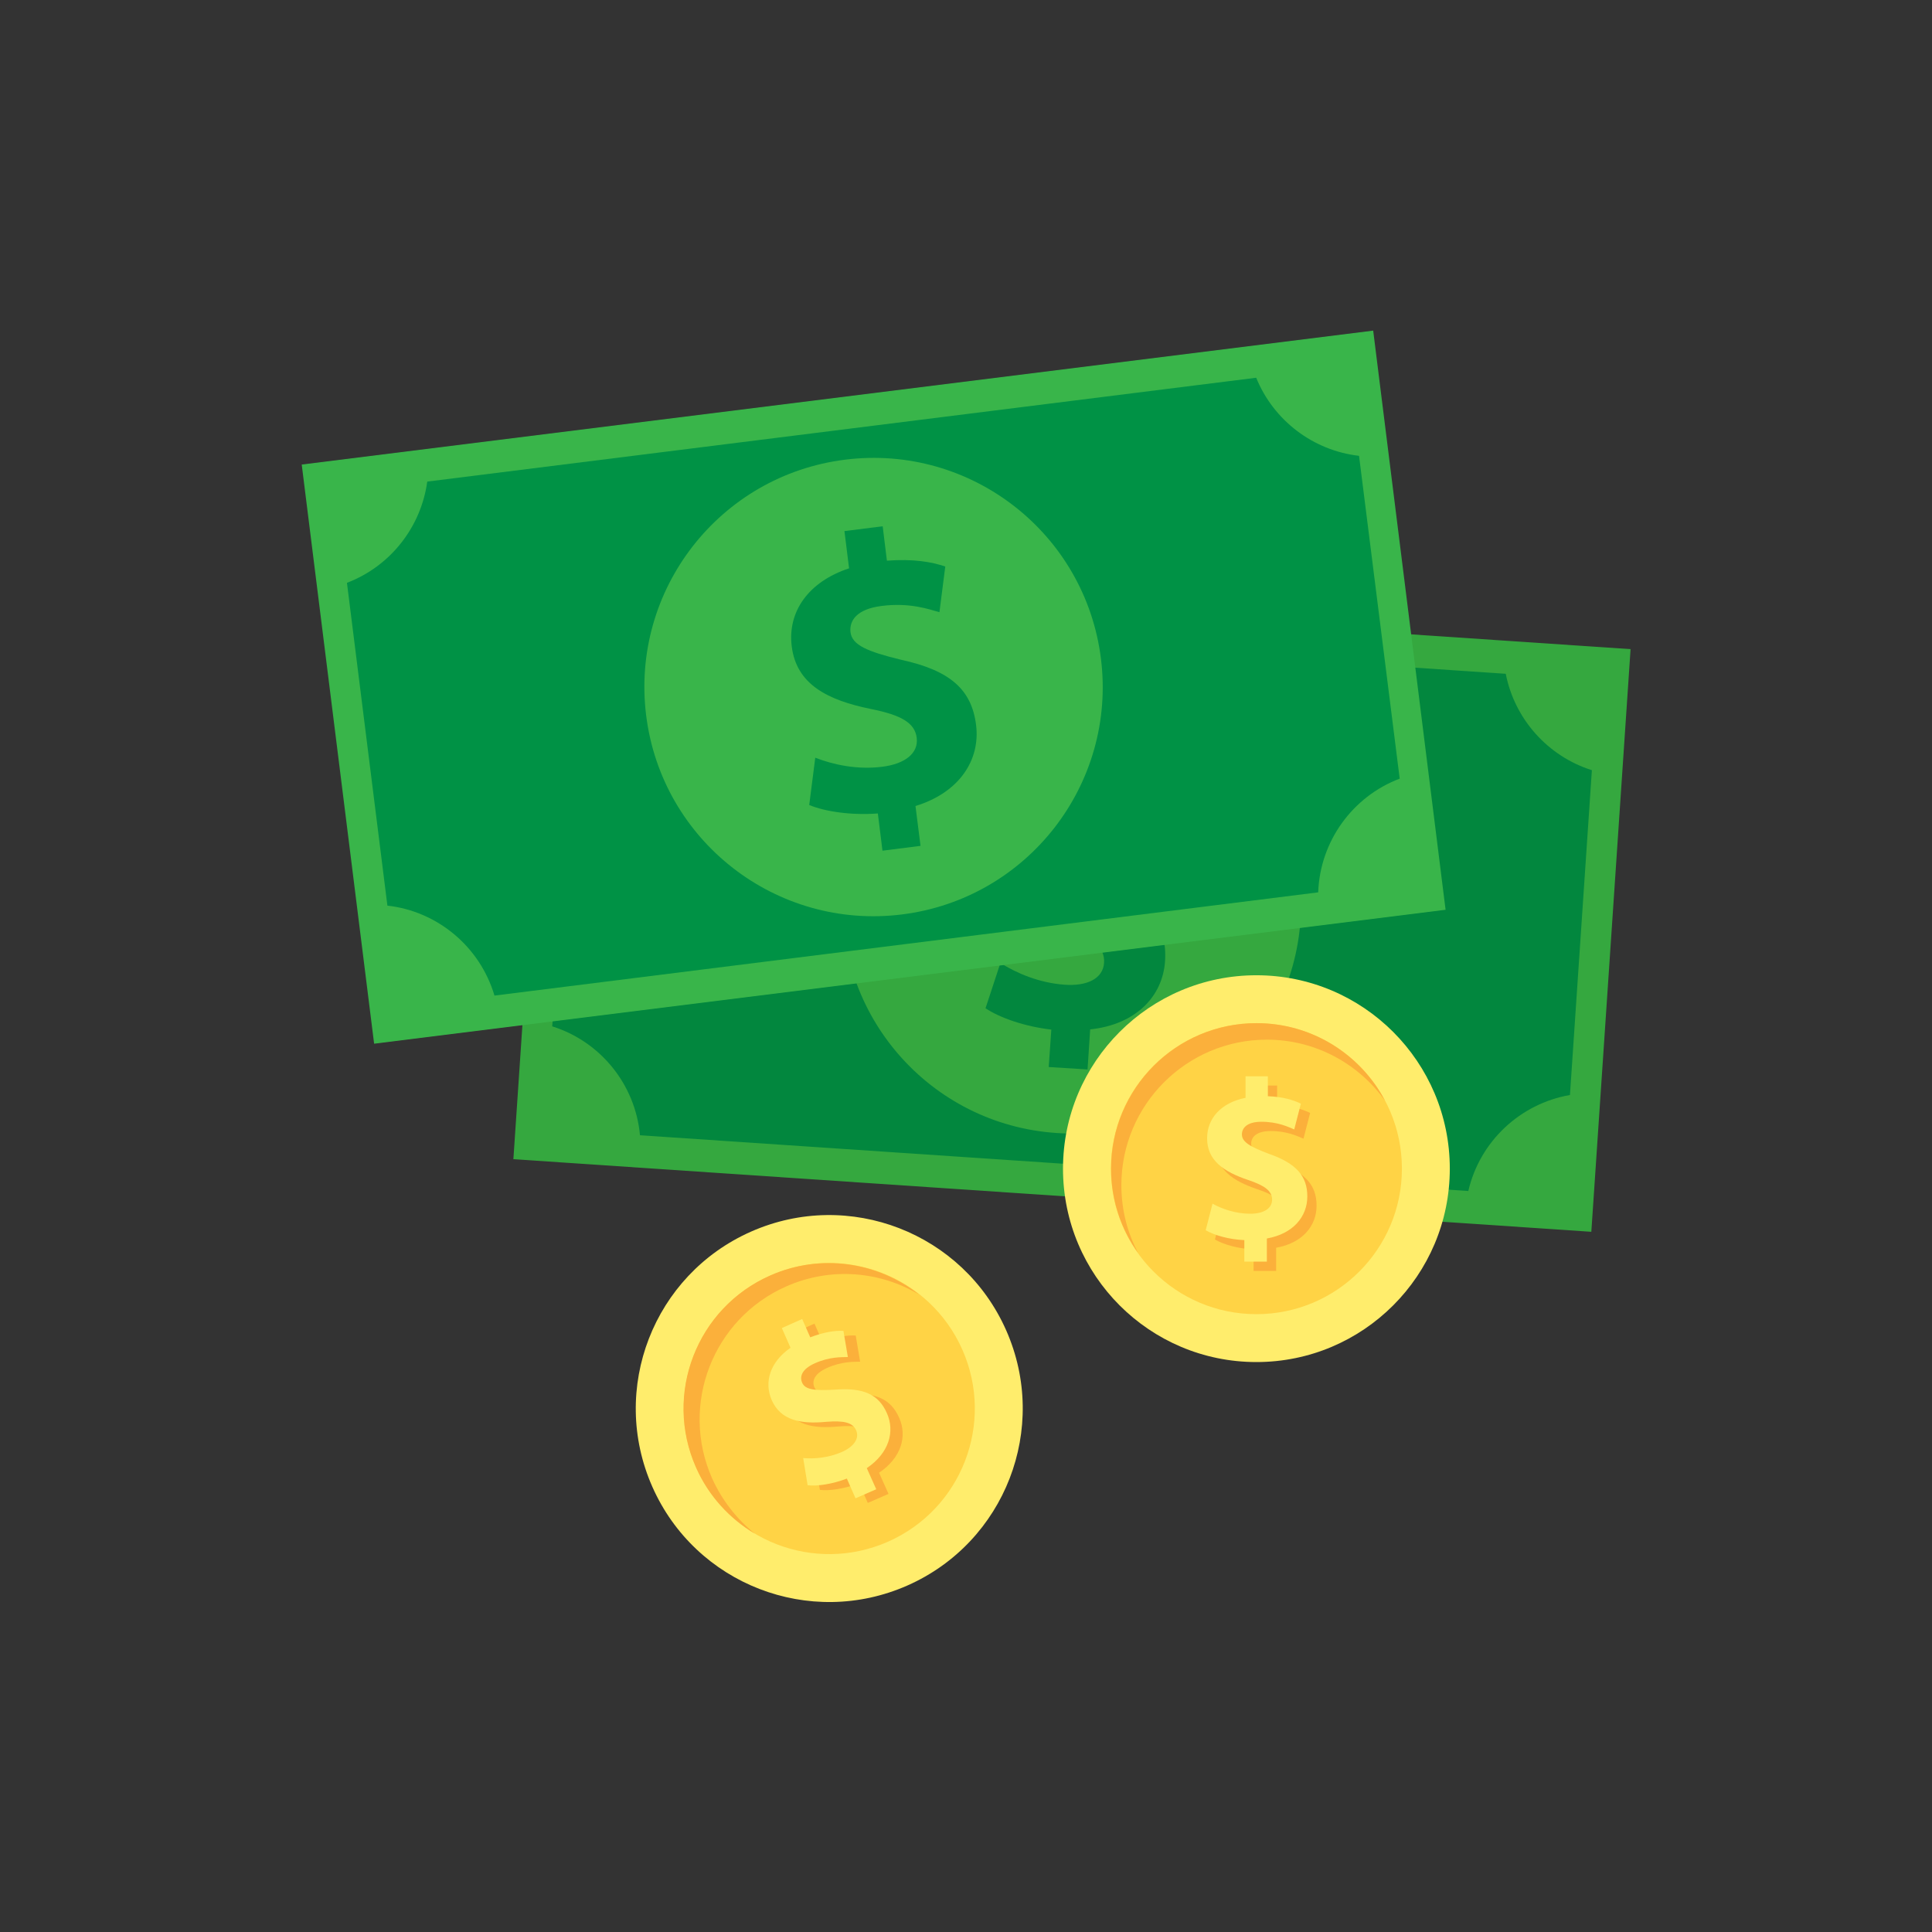 <?xml version="1.0" encoding="UTF-8"?>
<!-- Generator: Adobe Illustrator 19.2.0, SVG Export Plug-In . SVG Version: 6.00 Build 0)  -->
<svg version="1.1" id="Layer_1" xmlns="http://www.w3.org/2000/svg" xmlns:xlink="http://www.w3.org/1999/xlink" x="0px" y="0px" viewBox="0 0 960 960" style="enable-background:new 0 0 960 960;" xml:space="preserve">
<rect x="0" y="0" width="960" height="960" fill="#333333" stroke="none"/>
<style type="text/css">
	.st0{fill:#35A83F;}
	.st1{fill:#02873E;}
	.st2{fill:#39B54A;}
	.st3{fill:#009245;}
	.st4{fill:#FFED6C;}
	.st5{fill:#FFD345;}
	.st6{fill:#FBB03B;}
</style>
<g>
	<g>
		
			<rect x="387.5" y="181.1" transform="matrix(6.722900e-02 -0.998 0.998 6.722900e-02 48.308 950.542)" class="st0" width="290.1" height="536.7"/>
		<path class="st1" d="M791,382.7c-21.9-6.9-38.4-25.4-42.8-47.9L334,306.9c-7.4,21.7-26.1,37.8-48.8,41.7L274.4,510    c23.9,7.5,41.3,28.8,43.6,54.1l411.6,27.7c5.7-24.7,25.8-43.4,50.5-47.7L791,382.7z"/>
		
			<ellipse transform="matrix(6.722900e-02 -0.998 0.998 6.722900e-02 48.265 950.525)" class="st0" cx="532.5" cy="449.4" rx="113.9" ry="113.9"/>
		<g>
			<path class="st1" d="M521.1,530.2l1.3-18.6c-13.1-1.5-25.5-5.8-32.7-10.6l7.4-22.5c7.9,5,19.2,9.9,31.9,10.8     c11.1,0.8,19.1-3,19.6-10.9c0.5-7.4-5.4-12.5-19.6-18.4c-20.4-8.4-34-19.2-32.8-38.1c1.2-17.2,14.2-29.9,35.4-32.6l1.3-18.6     l19.2,1.3l-1.2,17.2c13.1,1.5,21.7,4.8,27.9,8.4l-7.2,21.7c-4.9-2.5-13.6-7.6-27.7-8.5c-12.7-0.9-17.2,4.3-17.5,9.8     c-0.4,6.4,6.1,11,22.3,18.4c22.7,9.8,31.4,21.2,30.2,38.7c-1.2,17.4-14.5,31.4-37.2,33.8l-1.3,19.9L521.1,530.2z"/>
		</g>
	</g>
	<g>
		
			<rect x="166" y="196.3" transform="matrix(0.992 -0.124 0.124 0.992 -39.089 56.686)" class="st2" width="536.7" height="290.1"/>
		<path class="st3" d="M675.3,226.5c-22.8-2.6-42.5-17.6-51.1-38.8l-411.9,51.6c-3.1,22.7-18.4,42.1-39.9,50.3L192.5,450    c24.9,2.8,46,20.4,53.2,44.7L655,443.4c0.9-25.3,17-47.6,40.5-56.5L675.3,226.5z"/>
		
			<ellipse transform="matrix(0.992 -0.124 0.124 0.992 -39.084 56.678)" class="st2" cx="434.3" cy="341.3" rx="113.9" ry="113.9"/>
		<g>
			<path class="st3" d="M438.5,422.7l-2.3-18.5c-13.1,1-26.2-0.9-34.1-4.2l3-23.5c8.7,3.4,20.7,6.1,33.3,4.5     c11.1-1.4,18.1-6.6,17.1-14.4c-0.9-7.4-7.7-11.3-22.7-14.3c-21.7-4.4-37.1-12.3-39.4-31.2c-2.1-17.1,8.2-32,28.5-38.7l-2.3-18.5     l19-2.4l2.1,17.1c13.1-1,22.2,0.6,29,2.9l-2.9,22.7c-5.3-1.5-14.8-4.9-28.8-3.1c-12.6,1.6-16,7.5-15.4,13     c0.8,6.4,8.1,9.6,25.4,13.8c24.2,5.3,34.8,14.8,37,32.3c2.2,17.3-8.2,33.6-30.1,40.3l2.5,19.8L438.5,422.7z"/>
		</g>
	</g>
	<g>
		
			<ellipse transform="matrix(0.915 -0.404 0.404 0.915 -247.554 225.989)" class="st4" cx="411.9" cy="699.8" rx="96.1" ry="96.1"/>
		
			<ellipse transform="matrix(0.915 -0.404 0.404 0.915 -247.554 225.989)" class="st5" cx="411.9" cy="699.8" rx="72.3" ry="72.3"/>
		<path class="st6" d="M353.8,734.5c-16.1-36.5,0.4-79.2,36.9-95.3c22.2-9.8,46.6-7.5,65.9,4c-20.3-16-48.6-20.6-73.9-9.4    c-36.5,16.1-53,58.8-36.9,95.3c6.3,14.3,16.8,25.5,29.3,33C366.2,754.9,358.8,745.6,353.8,734.5z"/>
		<g>
			<path class="st6" d="M431.2,746.8l-4.3-9.8c-7.1,2.7-14.6,3.9-19.5,3.3l-2.2-13.5c5.4,0.5,12.5-0.1,19.2-3     c5.9-2.6,8.9-6.7,7.1-10.8c-1.7-3.9-6.1-4.9-14.9-4.2c-12.7,1.2-22.5-0.7-27-10.7c-4-9.1-0.8-19.1,9.3-26.1l-4.3-9.8l10.1-4.5     l4,9.1c7.1-2.7,12.4-3.4,16.5-3.2l2.2,13c-3.2,0.1-9-0.2-16.4,3.1c-6.7,3-7.6,6.8-6.3,9.7c1.5,3.4,6.1,4,16.3,3.4     c14.2-1.1,21.7,2.4,25.8,11.7c4.1,9.2,1,19.9-10,27.3l4.7,10.5L431.2,746.8z"/>
		</g>
		<g>
			<path class="st4" d="M425.1,744.5l-4.3-9.8c-7.1,2.7-14.6,3.9-19.5,3.3l-2.2-13.5c5.4,0.5,12.5-0.1,19.2-3     c5.9-2.6,8.9-6.7,7.1-10.8c-1.7-3.9-6.1-4.9-14.9-4.2c-12.7,1.2-22.5-0.7-27-10.7c-4-9.1-0.8-19.1,9.3-26.1l-4.3-9.8l10.1-4.5     l4,9.1c7.1-2.7,12.4-3.4,16.5-3.2l2.2,13c-3.2,0.1-9-0.2-16.4,3.1c-6.7,3-7.6,6.8-6.3,9.7c1.5,3.4,6.1,4,16.3,3.4     c14.2-1.1,21.7,2.4,25.8,11.7c4.1,9.2,1,19.9-10,27.3l4.7,10.5L425.1,744.5z"/>
		</g>
	</g>
	<g>
		<circle class="st4" cx="624.3" cy="580.7" r="96.1"/>
		<circle class="st5" cx="624.3" cy="580.7" r="72.3"/>
		<path class="st6" d="M557.2,588.9c0-39.9,32.4-72.3,72.3-72.3c24.2,0,45.6,12,58.7,30.3c-12.1-22.9-36.2-38.5-63.8-38.5    c-39.9,0-72.3,32.4-72.3,72.3c0,15.7,5,30.2,13.5,42C560.2,612.7,557.2,601.2,557.2,588.9z"/>
		<g>
			<path class="st6" d="M622.9,631.5v-10.7c-7.6-0.3-14.9-2.4-19.2-4.9l3.4-13.2c4.7,2.6,11.4,5,18.8,5c6.4,0,10.8-2.5,10.8-7     c0-4.3-3.6-7-12-9.8c-12.1-4.1-20.3-9.7-20.3-20.7c0-9.9,7-17.7,19.1-20.1v-10.7h11.1v9.9c7.6,0.3,12.7,1.9,16.4,3.7l-3.3,12.8     c-2.9-1.2-8.1-3.8-16.3-3.8c-7.3,0-9.7,3.2-9.7,6.3c0,3.7,4,6.1,13.6,9.7c13.4,4.7,18.9,11,18.9,21.1s-7.1,18.6-20.1,20.9v11.5     H622.9z"/>
		</g>
		<g>
			<path class="st4" d="M618.3,626.9v-10.7c-7.6-0.3-14.9-2.4-19.2-4.9l3.4-13.2c4.7,2.6,11.4,5,18.8,5c6.4,0,10.8-2.5,10.8-7     c0-4.3-3.6-7-12-9.8c-12.1-4.1-20.3-9.7-20.3-20.7c0-9.9,7-17.7,19.1-20.1v-10.7H630v9.9c7.6,0.3,12.7,1.9,16.4,3.7l-3.3,12.8     c-2.9-1.2-8.1-3.8-16.3-3.8c-7.3,0-9.7,3.2-9.7,6.3c0,3.7,4,6.1,13.6,9.7c13.4,4.7,18.9,11,18.9,21.1s-7.1,18.6-20.1,20.9v11.5     H618.3z"/>
		</g>
	</g>
</g>
</svg>